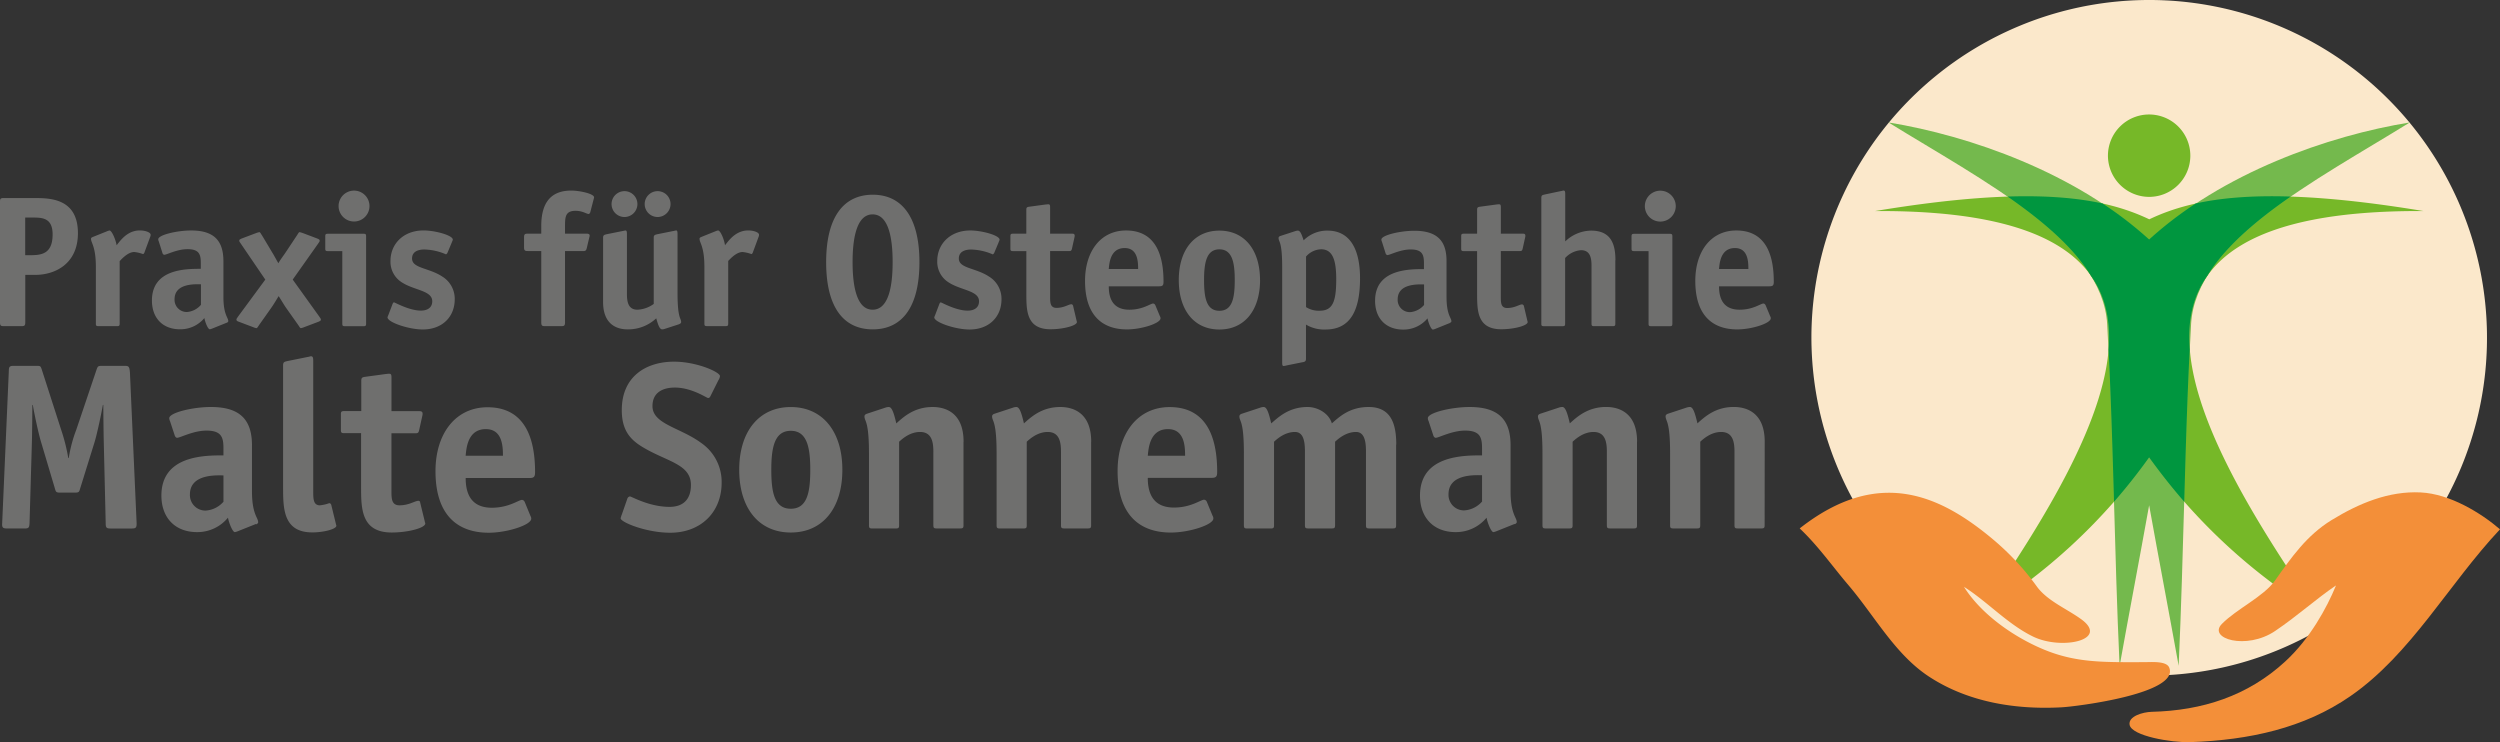 <svg id="Ebene_1" data-name="Ebene 1" xmlns="http://www.w3.org/2000/svg" viewBox="0 0 694.21 206.08"><rect x="0" y="0" width="694.21" height="206.08" fill="#333333" stroke="none"/><defs><style>.cls-1{fill:#fbe8cb;}.cls-1,.cls-2,.cls-3,.cls-4,.cls-5,.cls-6{fill-rule:evenodd;}.cls-2{fill:#76b828;}.cls-3{fill:#74b94d;}.cls-4{fill:#00963f;}.cls-5{fill:#f38f39;}.cls-6{fill:#6f6f6e;}</style></defs><title>logo2</title><path class="cls-1" d="M596.78,187.6A93.8,93.8,0,1,0,503,93.8,94,94,0,0,0,596.78,187.6Z"/><path class="cls-2" d="M596.78,127a159.4,159.4,0,0,1-47.12,43.68c37.83-54.8,67.85-112.65-29-112.07,43.54-7.23,63.15-3.92,76.16,2.29,13-6.21,32.62-9.51,76.16-2.29-96.9-.58-66.88,57.27-29,112.07A159.4,159.4,0,0,1,596.78,127Z"/><path class="cls-3" d="M596.78,140.31c-2.66,14.8-5.54,29.82-8.2,44.63-1.49-32-1.69-64.46-3.45-94.89C583.81,66.91,550.58,50.21,524.41,34c22.62,3.69,52.06,14,72.38,32.57C617.1,48,646.54,37.66,669.16,34,643,50.21,609.76,66.91,608.43,90c-1.75,30.43-2,62.86-3.45,94.89C602.32,170.13,599.44,155.11,596.78,140.31Z"/><path class="cls-2" d="M596.78,54.67a11.44,11.44,0,1,0-11.44-11.44A11.47,11.47,0,0,0,596.78,54.67Z"/><path class="cls-4" d="M596.78,127q-4.7,6.55-9.75,12.32c-.41-14.3-.83-28.45-1.51-42.24.62-7.77-.79-14.72-4.89-20.5-4.92-8-13.38-15.2-23.16-22,11-.35,19.52.42,26.36,1.92a104.43,104.43,0,0,1,12.95,10,104.43,104.43,0,0,1,12.95-10c6.84-1.5,15.31-2.28,26.36-1.92-9.78,6.78-18.24,14-23.16,22-4.1,5.78-5.51,12.73-4.89,20.5-.69,13.79-1.11,27.94-1.51,42.24Q601.49,133.53,596.78,127Z"/><polygon class="cls-1" points="646.96 172.97 635.35 168.33 641.77 162.7 646.96 172.97"/><polygon class="cls-1" points="548.44 172.55 548.55 168.87 552.43 164.94 555.77 169.33 548.44 172.55"/><path class="cls-5" d="M513.26,162.46c-4.47-5.24-8.31-10.8-13.51-15.73,22-17.31,39.18-9,53.41,2.82A72.76,72.76,0,0,1,565.7,163c2.92,3.88,8,5.94,12.07,8.84,8.27,5.86-5.28,8.8-13.23,4.92-7.08-3.46-12.61-9.65-19.17-13.81,4.55,7.31,13.36,13.72,22,17.34,9,3.77,16.65,3.61,28,3.58,2.07,0,6.26-.39,7,1.54,2.85,7.21-25.84,10.79-29.91,11-13,.7-25.82-1.51-36.33-8.22C526.42,182.06,520.69,171.18,513.26,162.46Z"/><path class="cls-5" d="M617,173.23c4.15-4.2,11.53-7.53,14.71-12,4.66-6.57,8.85-12.58,15.72-16.8,7.58-4.65,15.9-8.14,24.78-7.69,8.12.41,16.72,5.7,22,10.24-14.38,15.33-24.61,34.62-41.59,46.36-12.77,8.83-28,12.18-44.46,12.74-5.1.17-16.23-1.7-16.8-4.8-.44-2.39,3.71-3.56,6.14-3.62,13.94-.35,26.61-4.33,37.09-14,6.8-6.25,11.54-14.86,14.08-21.1-5.55,3.76-10.69,8.46-16.9,12.65C623.79,180.61,612.92,177.34,617,173.23Z"/><path class="cls-6" d="M7,70.87V60.41H9.15c2.7,0,5.46.16,5.46,4.68,0,5.25-2.91,5.77-6,5.77Zm0,5.46H9.78c5.46,0,11.86-3,11.86-11.6C21.63,55,13.73,55,9.52,55H1.09C.21,55,0,55.11,0,56V89.48c0,.94.21,1.09,1.09,1.09H5.93c.88,0,1.09-.16,1.09-1.09V76.33Zm26.26-3.85c.68-.73,2.34-2.5,4-2.5a9.78,9.78,0,0,1,2.44.57c.21,0,.36-.31.42-.47l1.61-4.37a1.3,1.3,0,0,0,.1-.52c0-.68-1.51-1.2-3-1.2-3.54,0-5.46,2.91-6.45,4.11C32.08,66.34,31,64,30.42,64a3.35,3.35,0,0,0-.68.21l-4,1.61c-.26.1-.47.26-.47.47,0,1.2,1.35,2.13,1.35,7.85v15.7c0,.57.1.73.73.73h5.15c.62,0,.73-.16.73-.73V72.48ZM62.92,89.64c.26-.1.47-.26.47-.47,0-1-1.35-1.72-1.35-6.76v-10C62,67,59.59,64,53.09,64c-4,0-9.15,1.25-9.15,2.44a1.38,1.38,0,0,0,.16.62l1,3.17c.05.21.26.52.52.52.68,0,3.54-1.56,6.45-1.56,3.28,0,3.69,1.51,3.69,3.85v1.61c-4.11,0-13.57,0-13.57,8.79,0,4.89,3,8,7.8,8a8.65,8.65,0,0,0,6.76-3.12c.26,1.3,1,3.12,1.51,3.12a3.37,3.37,0,0,0,.68-.21l4-1.61Zm-7.12-5a5.66,5.66,0,0,1-3.9,2,3.39,3.39,0,0,1-3.43-3.54c0-4.58,6-4.16,7.33-4.16v5.72Zm25.48-7,7.07-10c.16-.26.42-.57.42-.73,0-.36-.1-.42-.68-.68l-4-1.51a8,8,0,0,0-.88-.26c-.26,0-.42.42-.78.94l-3,4.52c-.83,1.25-1.46,2-2.13,3.17-.68-1.14-1.09-2-1.82-3.17l-2.7-4.52c-.36-.52-.52-.94-.78-.94a8,8,0,0,0-.88.26l-4,1.51c-.57.26-.68.31-.68.68,0,.16.26.47.42.73l6.81,10-7.59,10.3c-.16.26-.42.57-.42.73,0,.36.1.47.68.68l4,1.51a3.32,3.32,0,0,0,.88.26c.21,0,.42-.42.78-.94l3.38-4.78c.62-.88,1.51-2.39,2-3.17.52.78,1.4,2.29,2,3.17l3.38,4.78c.36.52.57.94.78.94a3.32,3.32,0,0,0,.88-.26l4-1.51c.57-.26.68-.31.68-.68,0-.16-.26-.47-.42-.73L81.28,77.63Zm20.38-12c0-.57-.1-.73-.73-.73H91.05c-.62,0-.73.16-.73.73V69c0,.57.1.73.73.73h4V89.85c0,.57.1.73.73.73h5.15c.62,0,.73-.16.73-.73V65.61Zm.94-8.42a4.29,4.29,0,0,0-8.58,0,4.29,4.29,0,1,0,8.58,0Zm22.88,10a2.23,2.23,0,0,0,.26-.68c0-1.2-4.94-2.55-8.11-2.55-5.62,0-9.2,3.74-9.2,8.48a6.73,6.73,0,0,0,3.07,5.88c3.43,2.29,8.53,2.29,8.53,5.3,0,1.87-1.46,2.6-3.17,2.6-3.22,0-7.23-2.29-7.44-2.29s-.31.21-.42.47l-1.14,3a5.79,5.79,0,0,0-.26.68c0,1.4,5.93,3.38,9.78,3.38,5.51,0,8.89-3.59,8.89-8.37a7.24,7.24,0,0,0-3.48-6.34c-3.69-2.44-8.37-2.24-8.37-5,0-1.77,1.46-2.5,3.43-2.5a16,16,0,0,1,6,1.35.93.93,0,0,0,.42-.47l1.2-2.86Zm31.43,2.5h5c.52,0,.83-.05,1-.73l.73-3.07a1.84,1.84,0,0,0,.1-.52c0-.42-.42-.52-.88-.52H156.9V62.75c0-2.5.1-4.21,2.91-4.21,2,0,3.07.88,3.64.88.21,0,.42-.31.47-.52l.94-3.64a1.53,1.53,0,0,0,.1-.47c0-1-4-1.87-6.34-1.87-6.24,0-8.32,4.11-8.32,9.83v2.13h-3.69c-.88,0-1.09.16-1.09,1.09v2.65c0,.94.21,1.09,1.09,1.09h3.69V89.48c0,.94.21,1.09,1.09,1.09h4.42c.88,0,1.09-.16,1.09-1.09V69.72ZM188.57,90c.36-.1.57-.31.57-.57,0-1.2-1-.78-1-8.11V65.09c0-.88-.1-1.09-.36-1.09s-.73.16-.88.16l-4.37.88c-.62.16-1,.21-1,.94V84.39A8.2,8.2,0,0,1,177,86c-2.65,0-2.91-2.39-2.91-4.37V65.09c0-.88-.1-1.09-.42-1.09-.16,0-.68.16-.83.16l-4.37.88c-.62.16-1,.21-1,.94V83.87c0,6.29,3.9,7.59,6.76,7.59a11.39,11.39,0,0,0,8-3.07c.57,2.08,1,3.07,1.66,3.07a2.57,2.57,0,0,0,.78-.16l4-1.3ZM177,56.67a3.59,3.59,0,1,0-3.59,3.59A3.6,3.6,0,0,0,177,56.67Zm9.2,0a3.59,3.59,0,1,0-3.59,3.59,3.6,3.6,0,0,0,3.59-3.59Zm16,15.81c.68-.73,2.34-2.5,4-2.5a9.78,9.78,0,0,1,2.44.57c.21,0,.36-.31.42-.47l1.61-4.37a1.3,1.3,0,0,0,.1-.52c0-.68-1.51-1.2-3-1.2-3.54,0-5.46,2.91-6.45,4.11-.26-1.77-1.3-4.11-1.92-4.11a3.35,3.35,0,0,0-.68.21l-4,1.61c-.26.1-.47.26-.47.47,0,1.2,1.35,2.13,1.35,7.85v15.7c0,.57.1.73.73.73h5.15c.62,0,.73-.16.73-.73V72.48Zm53.11.31c0-12.58-4.94-18.72-12.95-18.72s-12.95,6.08-12.95,18.72,4.89,18.67,12.95,18.67,12.95-6.08,12.95-18.67ZM242.31,86c-3.9,0-5.56-5.1-5.56-13.21s1.66-13.26,5.56-13.26,5.56,5.1,5.56,13.26S246.21,86,242.31,86Zm35-18.77a2.23,2.23,0,0,0,.26-.68c0-1.2-4.94-2.55-8.11-2.55-5.62,0-9.2,3.74-9.2,8.48a6.73,6.73,0,0,0,3.07,5.88c3.43,2.29,8.53,2.29,8.53,5.3,0,1.87-1.46,2.6-3.17,2.6-3.22,0-7.23-2.29-7.44-2.29s-.31.21-.42.47l-1.14,3a5.79,5.79,0,0,0-.26.68c0,1.4,5.93,3.38,9.78,3.38,5.51,0,8.89-3.59,8.89-8.37a7.24,7.24,0,0,0-3.48-6.34c-3.69-2.44-8.37-2.24-8.37-5,0-1.77,1.46-2.5,3.43-2.5a16,16,0,0,1,6,1.35.93.93,0,0,0,.42-.47l1.2-2.86ZM297.9,84.8a.4.4,0,0,0-.42-.31c-.73,0-2,1-4.11,1-1.77,0-1.77-1.51-1.77-3.17V69.72h5.15c.62,0,.78-.05.94-.78l.68-3.07a1.47,1.47,0,0,0,.05-.42c0-.57-.42-.57-.88-.57H291.6V57.61c0-.62-.05-.88-.52-.88-.31,0-.52.05-.68.05l-4.58.62c-.73.1-.83.26-.83.94v6.55h-3.69c-.62,0-.73.16-.73.73V69c0,.57.1.73.73.73H285v11.7c0,4.78,0,10,6.71,10,3.54,0,7.33-1,7.33-2,0-.16-.05-.16-.1-.42l-1-4.26Zm22.88-.1a.69.69,0,0,0-.57-.42c-.73,0-2.86,1.72-6.6,1.72-4.89,0-5.72-3.59-5.72-6.5h14c1,0,1.2-.31,1.2-1.3,0-6.29-1.56-14.2-10.4-14.2-7,0-11.39,5.72-11.39,14,0,9.57,4.78,13.47,11.65,13.47,4.11,0,9.31-1.72,9.31-3.07a1,1,0,0,0-.16-.57l-1.3-3.12Zm-12.9-10c.16-1.46.36-5.82,4.42-5.82,3.59,0,3.74,3.69,3.74,5.82Zm30.73,11.6c-3.64,0-4.26-3.69-4.26-8.53s.68-8.53,4.26-8.53,4.26,3.69,4.26,8.53-.62,8.53-4.26,8.53Zm11.28-8.53c0-8.37-4.32-13.73-11.28-13.73s-11.28,5.36-11.28,13.73,4.26,13.73,11.28,13.73S349.9,86.1,349.9,77.73Zm12.79-6.55a5.81,5.81,0,0,1,4.16-2c3.22,0,4.21,3,4.21,8.32,0,6.14-.94,8.74-4.58,8.74a6.54,6.54,0,0,1-3.8-1V71.18Zm0,18.93a9.8,9.8,0,0,0,5.41,1.35c6.76,0,9.57-5.1,9.57-14.2,0-8.74-3.22-13.26-9-13.26a9.16,9.16,0,0,0-6.66,2.7c-.57-1.72-.94-2.7-1.61-2.7a2.57,2.57,0,0,0-.78.16l-4,1.3c-.36.1-.57.31-.57.57,0,1.2,1,.78,1,8.11v26.36c0,.88.1,1.09.36,1.09a3.87,3.87,0,0,0,.88-.16l4.37-.88c.62-.1,1-.21,1-.94V90.11Zm39.88-.47c.26-.1.47-.26.47-.47,0-1-1.35-1.72-1.35-6.76v-10c0-5.41-2.44-8.37-8.94-8.37-4,0-9.15,1.25-9.15,2.44a1.38,1.38,0,0,0,.16.62l1,3.17c.05.21.26.52.52.52.68,0,3.54-1.56,6.45-1.56,3.28,0,3.69,1.51,3.69,3.85v1.61c-4.11,0-13.57,0-13.57,8.79,0,4.89,3,8,7.8,8a8.65,8.65,0,0,0,6.76-3.12c.26,1.3,1,3.12,1.51,3.12a3.37,3.37,0,0,0,.68-.21l4-1.61Zm-7.12-5a5.66,5.66,0,0,1-3.9,2,3.39,3.39,0,0,1-3.43-3.54c0-4.58,6-4.16,7.33-4.16v5.72Zm27.61.16a.4.4,0,0,0-.42-.31c-.73,0-2,1-4.11,1-1.77,0-1.77-1.51-1.77-3.17V69.72h5.15c.62,0,.78-.05.94-.78l.68-3.07a1.47,1.47,0,0,0,.05-.42c0-.57-.42-.57-.88-.57h-5.93V57.61c0-.62-.05-.88-.52-.88-.31,0-.52.05-.68.05L411,57.4c-.73.1-.83.26-.83.94v6.55h-3.69c-.62,0-.73.16-.73.73V69c0,.57.1.73.73.73h3.69v11.7c0,4.78,0,10,6.71,10,3.54,0,7.33-1,7.33-2,0-.16-.05-.16-.1-.42l-1-4.26Zm25.53-12.58c0-4.52-1.25-8.22-6.76-8.22a10.52,10.52,0,0,0-7.18,3V54c0-.88-.1-1.09-.52-1.09-.1,0-.57.16-.73.16L429,54c-.62.16-1,.16-1,.94V89.85c0,.57.1.73.73.73h5.15c.62,0,.73-.16.73-.73V71.65a6.67,6.67,0,0,1,4.42-2.18c2.65,0,2.91,2.39,2.91,4.37v16c0,.57.1.73.73.73h5.15c.62,0,.73-.16.73-.73V72.22Zm15.81-6.6c0-.57-.1-.73-.73-.73h-9.88c-.62,0-.73.16-.73.73V69c0,.57.1.73.73.73h4V89.85c0,.57.1.73.73.73h5.15c.62,0,.73-.16.73-.73V65.61Zm.94-8.42a4.29,4.29,0,0,0-8.58,0,4.29,4.29,0,1,0,8.58,0ZM490.24,84.7a.69.69,0,0,0-.57-.42c-.73,0-2.86,1.72-6.6,1.72-4.89,0-5.72-3.59-5.72-6.5h14c1,0,1.2-.31,1.2-1.3,0-6.29-1.56-14.2-10.4-14.2-7,0-11.39,5.72-11.39,14,0,9.57,4.78,13.47,11.65,13.47,4.11,0,9.31-1.72,9.31-3.07a1,1,0,0,0-.16-.57l-1.3-3.12Zm-12.9-10c.16-1.46.36-5.82,4.42-5.82,3.59,0,3.74,3.69,3.74,5.82Zm-441.24,29c-.13-1.78-.26-2.11-1.39-2.11H28.39c-1.19,0-1.25.13-1.58,1.06l-5.61,16.63a38.69,38.69,0,0,0-2.11,7.92h-.13a51.46,51.46,0,0,0-2-7.92l-5.35-16.63c-.33-1-.4-1.06-1.45-1.06H3.84c-1.12,0-1.39.2-1.39,1.39L.6,145.36c-.07,1.19.26,1.39,1.39,1.39H6.81c1.12,0,1.32-.2,1.39-1.39L8.85,123c.07-2.38.13-8.18.13-10.56h.13c.4,2.38,1.58,8,2.31,10.36l3.83,12.87c.26.92.33,1.12,1.45,1.12H20.8c1.12,0,1.19-.2,1.45-1.12l4-12.87c.73-2.38,1.91-8,2.31-10.36h.13c0,2.38.07,8.18.13,10.56l.53,22.37c0,1.19.26,1.39,1.39,1.39h5.81c1.12,0,1.39-.2,1.39-1.39l-1.85-41.71Zm35,41.91c.33-.13.59-.33.59-.59,0-1.32-1.72-2.18-1.72-8.58V123.65c0-6.86-3.1-10.63-11.35-10.63C53.53,113,47,114.6,47,116.12a1.75,1.75,0,0,0,.2.79l1.32,4c.07.26.33.66.66.66.86,0,4.49-2,8.18-2,4.16,0,4.69,1.91,4.69,4.88v2c-5.21,0-17.23,0-17.23,11.15,0,6.2,3.83,10.16,9.9,10.16a11,11,0,0,0,8.58-4c.33,1.65,1.32,4,1.91,4a4.26,4.26,0,0,0,.86-.26l5-2Zm-9-6.34a7.19,7.19,0,0,1-5,2.51,4.3,4.3,0,0,1-4.36-4.49c0-5.81,7.66-5.28,9.31-5.28v7.26Zm29.83.86a.5.5,0,0,0-.53-.4,10.51,10.51,0,0,1-2.57.59c-1.85,0-1.85-1.85-1.85-4v-36c0-1.12-.13-1.39-.66-1.39-.13,0-.73.2-.92.2l-5.54,1.12c-.79.2-1.25.2-1.25,1.19v33.66c0,6.07,0,12.74,8.12,12.74,3.17,0,6.67-.92,6.67-1.85,0-.2-.07-.2-.13-.53l-1.32-5.41Zm24.75-.66a.5.5,0,0,0-.53-.4c-.92,0-2.57,1.25-5.21,1.25-2.24,0-2.24-1.91-2.24-4v-16h6.53c.79,0,1-.07,1.19-1l.86-3.89a1.85,1.85,0,0,0,.07-.53c0-.73-.53-.73-1.12-.73h-7.52V104.9c0-.79-.07-1.12-.66-1.12-.4,0-.66.07-.86.07l-5.81.79c-.92.13-1.06.33-1.06,1.19v8.32H95.58c-.79,0-.92.2-.92.92v4.29c0,.73.13.92.92.92h4.69v14.85c0,6.07,0,12.74,8.51,12.74,4.49,0,9.31-1.25,9.31-2.51,0-.2-.07-.2-.13-.53l-1.32-5.41Zm29-.13a.88.88,0,0,0-.73-.53c-.92,0-3.63,2.18-8.38,2.18-6.2,0-7.26-4.55-7.26-8.25h17.75c1.25,0,1.52-.4,1.52-1.65,0-8-2-18-13.2-18-8.84,0-14.45,7.26-14.45,17.75,0,12.14,6.07,17.09,14.78,17.09,5.21,0,11.81-2.18,11.81-3.89a1.33,1.33,0,0,0-.2-.73l-1.65-4ZM129.3,126.55c.2-1.85.46-7.39,5.61-7.39,4.55,0,4.75,4.69,4.75,7.39Zm70.29-21.12a2.32,2.32,0,0,0,.33-1c0-1.12-6.47-4-12.74-4-7.66,0-14.52,4-14.52,13.46,0,5.48,2.24,8.12,5.74,10.23,6.73,4.09,13.46,4.69,13.46,10.56,0,4.09-2.24,6.07-5.94,6.07-5.68,0-10.56-2.9-11-2.9a.9.9,0,0,0-.73.66l-1.52,4.36a6,6,0,0,0-.33,1.06c0,1.06,7.06,4,13.79,4,8.32,0,14.26-5.54,14.26-13.93a13.13,13.13,0,0,0-5.68-11c-5.81-4.29-13.53-5.21-13.53-10.23,0-4,3.17-5.15,6.2-5.15,4.75,0,8.84,2.9,9.24,2.9s.53-.26.73-.66l2.18-4.36Zm20,35.84c-4.62,0-5.41-4.69-5.41-10.82s.86-10.82,5.41-10.82,5.41,4.69,5.41,10.82-.79,10.82-5.41,10.82Zm14.32-10.82c0-10.63-5.48-17.42-14.32-17.42s-14.32,6.8-14.32,17.42,5.41,17.42,14.32,17.42,14.32-6.8,14.32-17.42Zm33.66-7.79c0-8-4.95-9.64-8.58-9.64-5.21,0-8.18,2.84-10.1,4.55-.73-3.1-1.25-4.55-2.11-4.55a3.26,3.26,0,0,0-1,.2l-5,1.65c-.46.13-.73.4-.73.73,0,1.52,1.25,1,1.25,10.3v19.93c0,.73.13.92.92.92h6.53c.79,0,.92-.2.92-.92V122.66c.86-.79,3-2.71,5.81-2.71,3.37,0,3.7,3,3.7,5.54v20.33c0,.73.13.92.92.92h6.53c.79,0,.92-.2.92-.92V122.66Zm35.44,0c0-8-4.95-9.64-8.58-9.64-5.21,0-8.18,2.84-10.1,4.55-.73-3.1-1.25-4.55-2.11-4.55a3.26,3.26,0,0,0-1,.2l-5,1.65c-.46.13-.73.4-.73.73,0,1.52,1.25,1,1.25,10.3v19.93c0,.73.13.92.92.92h6.53c.79,0,.92-.2.92-.92V122.66c.86-.79,3-2.71,5.81-2.71,3.37,0,3.7,3,3.7,5.54v20.33c0,.73.13.92.92.92h6.53c.79,0,.92-.2.92-.92V122.66Zm32.08,16.63a.88.88,0,0,0-.73-.53c-.92,0-3.63,2.18-8.38,2.18-6.2,0-7.26-4.55-7.26-8.25h17.75c1.25,0,1.52-.4,1.52-1.65,0-8-2-18-13.2-18-8.84,0-14.45,7.26-14.45,17.75,0,12.14,6.07,17.09,14.78,17.09,5.21,0,11.81-2.18,11.81-3.89a1.33,1.33,0,0,0-.2-.73l-1.65-4Zm-16.37-12.74c.2-1.85.46-7.39,5.61-7.39,4.55,0,4.75,4.69,4.75,7.39Zm69-3.1c0-5.74-1.45-10.43-7.66-10.43-5.41,0-8.25,2.84-10.23,4.55-.79-2.77-3.89-4.55-6.73-4.55-5.21,0-8.12,2.84-10.1,4.55-.73-3.1-1.25-4.55-2.11-4.55a3.26,3.26,0,0,0-1,.2l-5,1.65c-.46.13-.73.4-.73.73,0,1.52,1.25,1,1.25,10.3v19.93c0,.73.13.92.92.92h6.53c.79,0,.92-.2.92-.92V122.66c.86-.79,3-2.71,5.81-2.71,2.51,0,2.77,3,2.77,5.54v20.33c0,.73.13.92.92.92h6.53c.79,0,.92-.2.92-.92V122.66c.86-.79,3-2.71,5.81-2.71,2.51,0,2.77,3,2.77,5.54v20.33c0,.73.13.92.92.92h6.53c.79,0,.92-.2.92-.92V123.45Zm32.87,22.11c.33-.13.59-.33.59-.59,0-1.32-1.72-2.18-1.72-8.58V123.65c0-6.86-3.1-10.63-11.35-10.63-5.08,0-11.62,1.58-11.62,3.1a1.75,1.75,0,0,0,.2.79l1.32,4c.07.26.33.66.66.66.86,0,4.49-2,8.18-2,4.16,0,4.69,1.91,4.69,4.88v2c-5.21,0-17.23,0-17.23,11.15,0,6.2,3.83,10.16,9.9,10.16a11,11,0,0,0,8.58-4c.33,1.65,1.32,4,1.91,4a4.26,4.26,0,0,0,.86-.26l5-2Zm-9-6.34a7.19,7.19,0,0,1-5,2.51,4.3,4.3,0,0,1-4.36-4.49c0-5.81,7.66-5.28,9.31-5.28v7.26Zm43-16.57c0-8-4.95-9.64-8.58-9.64-5.21,0-8.18,2.84-10.1,4.55-.73-3.1-1.25-4.55-2.11-4.55a3.26,3.26,0,0,0-1,.2l-5,1.65c-.46.13-.73.4-.73.73,0,1.52,1.25,1,1.25,10.3v19.93c0,.73.13.92.92.92h6.53c.79,0,.92-.2.92-.92V122.66c.86-.79,3-2.71,5.81-2.71,3.37,0,3.7,3,3.7,5.54v20.33c0,.73.13.92.92.92h6.53c.79,0,.92-.2.92-.92V122.66Zm35.44,0c0-8-4.95-9.64-8.58-9.64-5.21,0-8.18,2.84-10.1,4.55-.73-3.1-1.25-4.55-2.11-4.55a3.26,3.26,0,0,0-1,.2l-5,1.65c-.46.13-.73.4-.73.73,0,1.52,1.25,1,1.25,10.3v19.93c0,.73.13.92.92.92h6.53c.79,0,.92-.2.92-.92V122.66c.86-.79,3-2.71,5.81-2.71,3.37,0,3.7,3,3.7,5.54v20.33c0,.73.13.92.92.92h6.53c.79,0,.92-.2.92-.92Z"/></svg>
